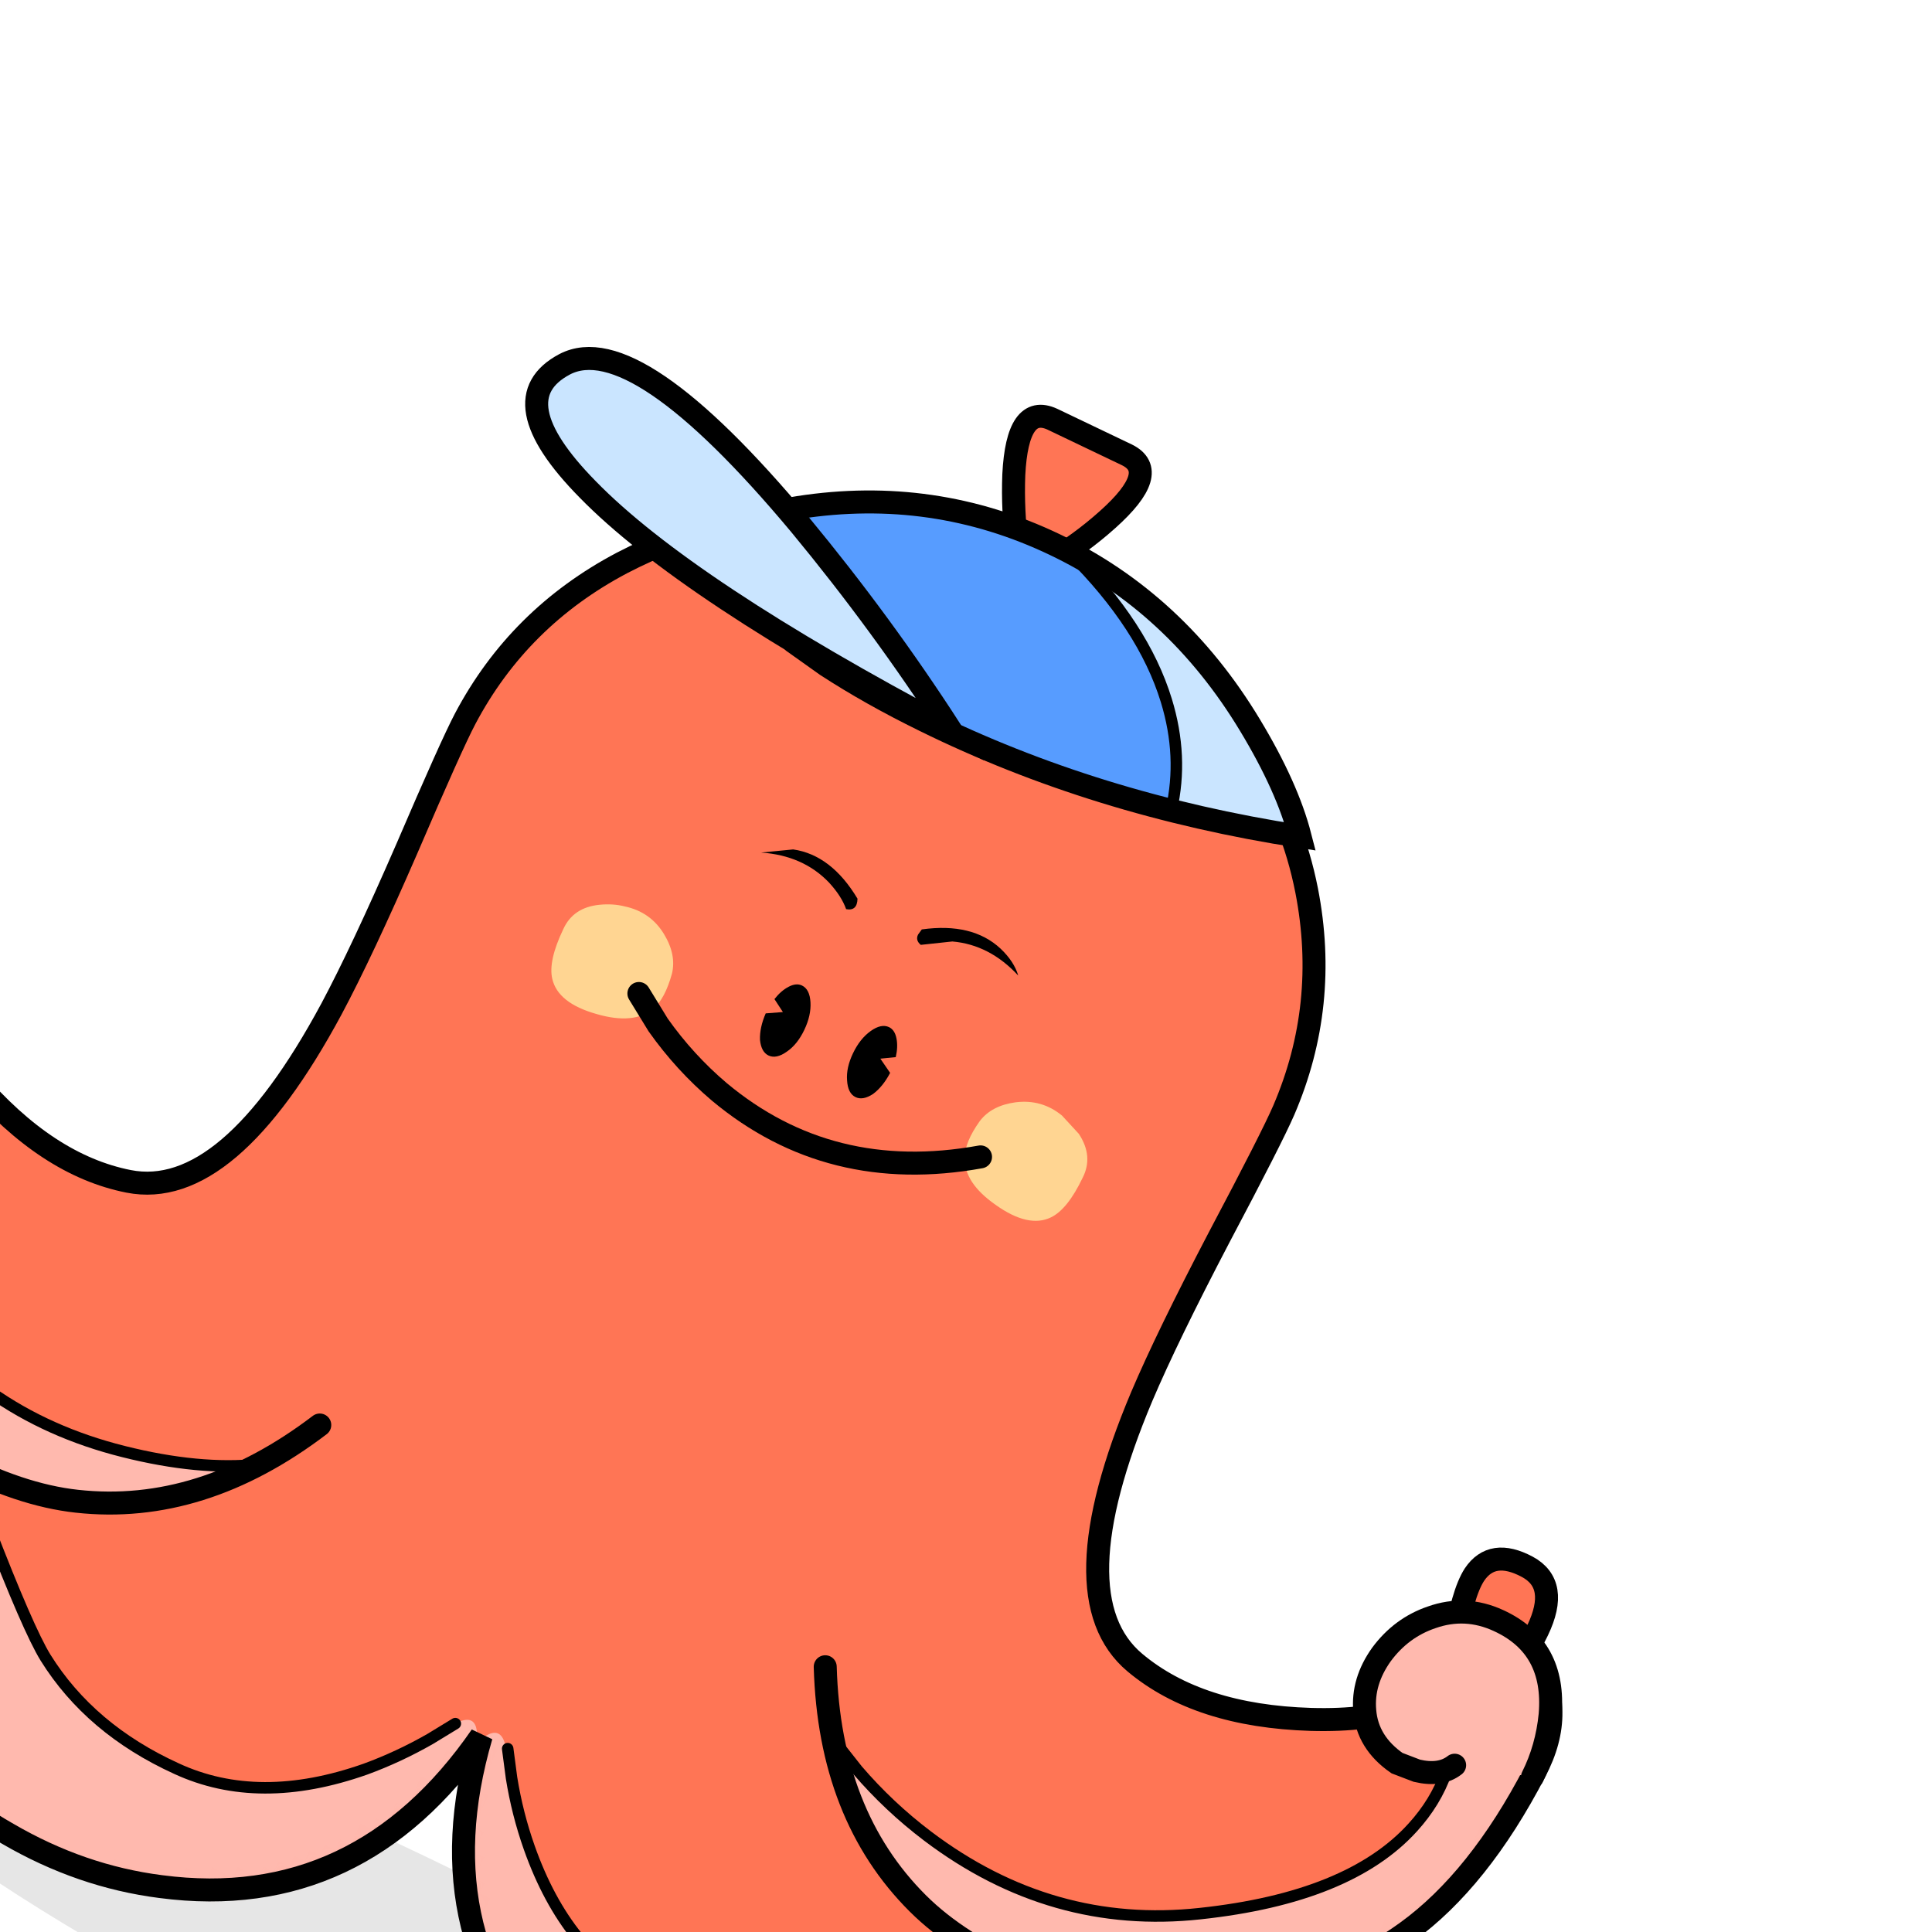 
<svg xmlns="http://www.w3.org/2000/svg" version="1.1" xmlns:xlink="http://www.w3.org/1999/xlink" preserveAspectRatio="none" x="0px" y="0px" width="60px" height="60px" viewBox="0 0 60 60">
<defs>
<g id="fdnd4545466_0_Layer2_0_FILL">
<path fill="#000000" fill-opacity="0.098" stroke="none" d="
M 38.9 64.05
Q 22.8 61.15 0 61.15 -22.75 61.15 -38.9 64.05 -55 67 -55 71.15 -55 75.3 -38.9 78.2 -22.75 81.15 0 81.15 22.8 81.15 38.9 78.2 55 75.3 55 71.15 55 67 38.9 64.05 Z"/>
</g>

<g id="fdnd4545466_0_Layer1_0_MEMBER_0_FILL">
<path fill="#FF7555" stroke="none" d="
M 172.95 79.7
Q 171.35 80.45 171.05 83.35 170.45 89.3 161.2 93.4 152.25 97.35 145.25 95.55 136.7 93.35 135.8 74.4 135.55 68.75 135.9 59 136.3 49.2 136.2 46.6 135.8 36.65 129.75 28.5 127.85 25.95 125.6 23.9
L 123.75 22.35 101.25 13.75 92.2 13.75 69.7 22.35
Q 66.75 24.45 63.7 28.5 57.65 36.65 57.25 46.6 57.15 49.15 57.55 59 57.9 68.8 57.65 74.4 56.75 93.35 48.2 95.55 41.2 97.35 32.25 93.4 23 89.3 22.4 83.35 22.1 80.45 20.5 79.7 19.05 79 17.1 80.15 12.45 83 12.7 89.1 13.05 99.7 16.75 106.5 23.55 119 42.2 126
L 41.7 128.5
Q 41.3 131.55 41.65 134.45 42.8 143.8 51.2 148.15 56.35 150.8 63.2 151.3 70.55 151.9 77.2 149.7 93.75 144.3 96.7 125.85 99.7 144.3 116.25 149.7 122.9 151.9 130.25 151.3 137.1 150.8 142.2 148.15 150.65 143.8 151.8 134.45 152.15 131.55 151.75 128.5
L 151.25 126
Q 169.9 119 176.7 106.5 180.4 99.7 180.75 89.1 181 83 176.3 80.15 174.4 78.95 172.95 79.7 Z"/>
</g>

<g id="Mask_flash0_ai_Assets_0_Layer_4__Clip_Group__0_2_MASK_0_FILL">
<path fill="#FFFFFF" stroke="none" d="
M 176.7 92.75
Q 180.4 85.95 180.75 75.35 181 69.25 176.3 66.4 174.4 65.2 172.95 65.95 171.35 66.7 171.05 69.6 170.45 75.55 161.2 79.65 152.25 83.6 145.25 81.8 136.7 79.6 135.8 60.65 135.55 55 135.9 45.25 136.3 35.45 136.2 32.85 135.8 22.9 129.75 14.75 127.85 12.2 125.6 10.15
L 123.75 8.6 101.25 0 92.2 0 69.7 8.6
Q 66.75 10.7 63.7 14.75 57.65 22.9 57.25 32.85 57.15 35.4 57.55 45.25 57.9 55.05 57.65 60.65 56.75 79.6 48.2 81.8 41.2 83.6 32.25 79.65 23 75.55 22.4 69.6 22.1 66.7 20.5 65.95 19.05 65.25 17.1 66.4 12.45 69.25 12.7 75.35 13.05 85.95 16.75 92.75 23.55 105.25 42.2 112.25
L 41.7 114.75
Q 41.3 117.8 41.65 120.7 42.8 130.05 51.2 134.4 56.35 137.05 63.2 137.55 70.55 138.15 77.2 135.95 93.75 130.55 96.7 112.1 99.7 130.55 116.25 135.95 122.9 138.15 130.25 137.55 137.1 137.05 142.2 134.4 150.65 130.05 151.8 120.7 152.15 117.8 151.75 114.75
L 151.25 112.25
Q 169.9 105.25 176.7 92.75 Z"/>
</g>

<g id="flash0_ai_Assets_0_Layer_4__Clip_Group__0_Layer2_0_FILL">
<path fill="#FFB9AE" stroke="none" d="
M 25 66.05
L 23.6 65.25
Q 17.9 64.2 15 67.8 13.55 69.6 13.25 71.6
L 4.2 75.55 0 97.5 18.85 117.35 41.55 119.2
Q 40.75 113.5 42.75 111.3 43.35 110.6 44.2 110.35 44.6 110.25 44.9 110.25 56.05 110.45 63.75 104.65 67.65 101.75 69.25 98.8 57.9 105.6 45.55 103.5 41.7 102.9 38.15 101.4
L 35.45 100.1
Q 24.15 94.15 20.8 85.75 19.75 83.1 19.6 80.55
L 19.7 78.5
Q 21.45 80.6 24.65 79.55 26.25 79 27.5 78.05 31.05 72.7 27.65 68.45 26.6 67.1 25 66.05 Z"/>
</g>

<g id="flash0_ai_Assets_0_Layer_4__Clip_Group__0_Layer2_1_FILL">
<path fill="#FFB9AE" stroke="none" d="
M 48.05 112.15
Q 43.5 108.85 42.2 112.55
L 35.25 131.6 53.15 146.05 81.85 146.05 94.7 133.35 96.7 113.4
Q 96.5 112.25 96 111.65 95 110.45 93.6 113.05 91.2 118 85.95 121.75 75.5 129.3 61.45 123.4 54.25 118.95 52.35 116.25 50.35 113.85 48.05 112.15 Z"/>
</g>

<g id="flash0_ai_Assets_0_Layer_4__Clip_Group__0_Layer2_2_FILL">
<path fill="#FFB9AE" stroke="none" d="
M 180 71.6
Q 179.7 69.6 178.25 67.8 175.35 64.2 169.65 65.25 167.25 66.3 165.55 68.45 162.2 72.7 165.75 78.05
L 168.6 79.55
Q 171.8 80.6 173.55 78.5
L 173.65 80.55
Q 173.5 83.1 172.45 85.75 169.1 94.15 157.8 100.1 153.9 102.5 147.75 103.5 135.4 105.6 124 98.8
L 125.3 100.65
Q 127.05 102.85 129.5 104.65 137.2 110.45 148.35 110.25
L 149.05 110.35
Q 149.9 110.6 150.5 111.3 152.5 113.5 151.7 119.2
L 174.4 117.35 193.25 97.5 189.05 75.55 180 71.6 Z"/>
</g>

<g id="flash0_ai_Assets_0_Layer_4__Clip_Group__0_Layer2_3_FILL">
<path fill="#FFB9AE" stroke="none" d="
M 140.05 146.05
L 158 131.6 151.05 112.55
Q 149.75 108.85 145.2 112.15
L 140.9 116.25
Q 139 118.95 131.8 123.4 117.75 129.3 107.3 121.75 104 119.4 101.5 116
L 99.65 113.05
Q 98.3 110.45 97.25 111.65 96.75 112.25 96.5 113.4
L 98.55 133.35 111.4 146.05 140.05 146.05 Z"/>
</g>

<g id="fdnd4545466_0_Layer1_0_MEMBER_3_FILL">
<path fill="#FF7555" stroke="none" d="
M 100.2 6.85
Q 102.6 1.1 99.3 1.05
L 92.1 1.05
Q 88.75 1.1 91.15 6.85 92.4 9.75 94.25 12.6
L 97.1 12.6
Q 99 9.75 100.2 6.85 Z"/>
</g>

<g id="fdnd4545466_0_Layer1_0_MEMBER_4_FILL">
<path fill="#579CFF" stroke="none" d="
M 119.1 17.65
Q 108.7 10.8 97 10.8 85.3 10.8 75.5 17.5 72.45 19.6 69.95 22.1
L 68.05 24.2 80.15 28.25 83.6 28.85
Q 88.15 29.45 93.35 29.5 109.95 29.7 127.2 24.5 124.35 21.1 119.1 17.65 Z"/>
</g>

<g id="fdnd4545466_0_Layer1_0_MEMBER_5_FILL">
<path fill="#579CFF" stroke="none" d="
M 111.6 18.85
Q 107 13.85 98.55 10.9 97.45 10.8 97 10.8 85.3 10.8 75.5 17.5 72.45 19.6 69.95 22.1
L 68.05 24.2 80.15 28.25 90.05 29.4
Q 102.65 29.95 116.1 27.25 115.05 22.6 111.6 18.85 Z"/>
</g>

<g id="fdnd4545466_0_Layer1_0_MEMBER_6_FILL">
<path fill="#CAE5FF" stroke="none" d="
M 119.55 17.95
Q 109.7 11.35 98.55 10.9 107 13.85 111.6 18.85 115.05 22.6 116.1 27.25 121.6 26.15 127.2 24.5 124.5 21.3 119.55 17.95 Z"/>
</g>

<g id="fdnd4545466_0_Layer1_0_MEMBER_8_FILL">
<path fill="#CAE5FF" stroke="none" d="
M 51.75 15.05
Q 47.9 20.25 58.25 24 69.7 28.2 95.75 29.25 86.4 23.5 76.25 18.8 55.9 9.5 51.75 15.05 Z"/>
</g>

<g id="fdnd4545466_0_Layer1_0_MEMBER_12_FILL">
<path fill="#FFD592" stroke="none" d="
M 82.9 62.3
Q 83.45 61.1 83.05 58.85 82.7 57.2 80.95 56.05 79.05 54.8 76.8 55.35 75.8 55.55 74.8 56.15 72.8 57.35 72.85 59.45 72.85 62.5 73.85 63.75 75.2 65.45 78.65 64.85 82 64.3 82.9 62.3 Z"/>
</g>

<g id="fdnd4545466_0_Layer1_0_MEMBER_13_MEMBER_0_FILL">
<path fill="#000000" stroke="none" d="
M 93.7 54.9
Q 93.15 54.9 92.7 55.5 92.25 56.1 92.05 57
L 93.2 57.7 91.9 58.45
Q 91.95 59.8 92.45 60.75 93 61.65 93.7 61.65 94.45 61.65 95 60.65 95.55 59.7 95.55 58.3 95.55 56.9 95 55.9 94.45 54.9 93.7 54.9 Z"/>
</g>

<g id="fdnd4545466_0_Layer1_0_MEMBER_14_FILL">
<path fill="#FF7555" stroke="none" d="
M 18.45 82.35
L 23.8 82.1
Q 25.1 77.85 24.85 75.9 24.45 73.15 21 73.3 17.8 73.45 17.8 77.9 17.8 80.15 18.45 82.35 Z"/>
</g>

<g id="fdnd4545466_0_Layer1_0_MEMBER_15_MEMBER_0_FILL">
<path fill="#FFB9AE" stroke="none" d="
M 13.65 84.05
Q 12.65 86.8 12.7 89.6
L 19.25 91.6
Q 19.95 93 22 93.45 23 93.65 23.85 93.6 26.95 93.1 28.35 90.7 29.65 88.5 29.1 85.65 28.6 82.8 26.6 80.85 24.4 78.65 21.25 78.6 15.7 78.5 13.65 84.05 Z"/>
</g>

<g id="fdnd4545466_0_Layer1_0_MEMBER_19_FILL">
<path fill="#FF7555" stroke="none" d="
M 169.65 82.1
L 175 82.35
Q 175.65 80.15 175.65 77.9 175.65 73.45 172.45 73.3 169 73.15 168.6 75.9 168.35 77.85 169.65 82.1 Z"/>
</g>

<g id="fdnd4545466_0_Layer1_0_MEMBER_20_FILL">
<path fill="#FFD592" stroke="none" d="
M 119 55.35
Q 116.8 54.8 114.85 56.05 113.1 57.2 112.75 58.85 112.35 61.1 112.95 62.3 113.8 64.3 117.15 64.85 120.6 65.45 121.95 63.75 122.95 62.5 122.95 59.45 123 57.35 121 56.15
L 119 55.35 Z"/>
</g>

<g id="fdnd4545466_0_Layer1_0_MEMBER_21_MEMBER_0_FILL">
<path fill="#000000" stroke="none" d="
M 103.1 55.5
Q 102.65 54.9 102.1 54.9 101.35 54.9 100.8 55.9 100.25 56.9 100.25 58.3 100.25 59.7 100.8 60.65 101.35 61.65 102.1 61.65 102.8 61.65 103.35 60.75 103.85 59.8 103.9 58.45
L 102.6 57.7 103.75 57
Q 103.55 56.1 103.1 55.5 Z"/>
</g>

<g id="fdnd4545466_0_Layer1_0_MEMBER_22_FILL">
<path fill="#000000" stroke="none" d="
M 103.85 45.8
Q 106.9 44.65 110.3 46 109.45 45.05 107.9 44.55 104.7 43.55 101 46
L 100.9 46.55
Q 100.9 47.1 101.5 47.25
L 103.85 45.8 Z"/>
</g>

<g id="fdnd4545466_0_Layer1_0_MEMBER_23_MEMBER_0_FILL">
<path fill="#FFB9AE" stroke="none" d="
M 179.8 84.05
Q 177.7 78.5 172.2 78.6 169.05 78.65 166.85 80.85 164.85 82.8 164.3 85.65 163.8 88.5 165.1 90.7 166.5 93.1 169.6 93.6
L 171.45 93.45
Q 173.5 93 174.2 91.6
L 180.75 89.6
Q 180.8 86.8 179.8 84.05 Z"/>
</g>

<g id="fdnd4545466_0_Layer1_0_MEMBER_25_FILL">
<path fill="#000000" stroke="none" d="
M 85.5 46
Q 88.9 44.65 91.95 45.8 93.45 46.4 94.3 47.25 95.25 47 94.8 46 91.1 43.55 87.9 44.55
L 85.5 46 Z"/>
</g>

<path id="fdnd4545466_0_Layer1_0_MEMBER_2_1_STROKES" stroke="#000000" stroke-width="2" stroke-linejoin="miter" stroke-linecap="round" stroke-miterlimit="4" fill="none" d="
M 180.75 89.1
Q 181 83 176.3 80.15 174.4 78.95 172.95 79.7 171.35 80.45 171.05 83.35 170.45 89.3 161.2 93.4 152.25 97.35 145.25 95.55 136.7 93.35 135.8 74.4 135.55 68.75 135.9 59 136.3 49.2 136.2 46.6 135.8 36.65 129.75 28.5 127.85 25.95 125.6 23.9
L 123.75 22.35 101.25 13.75 92.2 13.75 69.7 22.35
Q 66.75 24.45 63.7 28.5 57.65 36.65 57.25 46.6 57.15 49.15 57.55 59 57.9 68.8 57.65 74.4 56.75 93.35 48.2 95.55 41.2 97.35 32.25 93.4 23 89.3 22.4 83.35 22.1 80.45 20.5 79.7 19.05 79 17.1 80.15 12.45 83 12.7 89.1 13.05 99.7 16.75 106.5 23.55 119 42.2 126
L 41.7 128.5
Q 41.3 131.55 41.65 134.45 42.8 143.8 51.2 148.15 56.35 150.8 63.2 151.3 70.55 151.9 77.2 149.7 93.75 144.3 96.7 125.85 99.7 144.3 116.25 149.7 122.9 151.9 130.25 151.3 137.1 150.8 142.2 148.15 150.65 143.8 151.8 134.45 152.15 131.55 151.75 128.5
L 151.25 126
Q 169.9 119 176.7 106.5 180.4 99.7 180.75 89.1 Z"/>

<path id="fdnd4545466_0_Layer1_0_MEMBER_3_1_STROKES" stroke="#000000" stroke-width="2" stroke-linejoin="miter" stroke-linecap="round" stroke-miterlimit="4" fill="none" d="
M 99.3 1.05
L 92.1 1.05
Q 88.75 1.1 91.15 6.85 92.4 9.75 94.25 12.6
L 97.1 12.6
Q 99 9.75 100.2 6.85 102.6 1.1 99.3 1.05 Z"/>

<path id="fdnd4545466_0_Layer1_0_MEMBER_6_1_STROKES" stroke="#000000" stroke-width="1" stroke-linejoin="miter" stroke-linecap="butt" stroke-miterlimit="4" fill="none" d="
M 98.55 10.9
Q 107 13.85 111.6 18.85 115.05 22.6 116.1 27.25 121.6 26.15 127.2 24.5 124.5 21.3 119.55 17.95 109.7 11.35 98.55 10.9 Z"/>

<path id="fdnd4545466_0_Layer1_0_MEMBER_7_1_STROKES" stroke="#000000" stroke-width="2" stroke-linejoin="miter" stroke-linecap="butt" stroke-miterlimit="4" fill="none" d="
M 80.15 28.25
L 83.6 28.85
Q 88.15 29.45 93.35 29.5 109.95 29.7 127.2 24.5 124.35 21.1 119.1 17.65 108.7 10.8 97 10.8 85.3 10.8 75.5 17.5 72.45 19.6 69.95 22.1
L 68.05 24.2 80.15 28.25 Z"/>

<path id="fdnd4545466_0_Layer1_0_MEMBER_8_1_STROKES" stroke="#000000" stroke-width="2" stroke-linejoin="miter" stroke-linecap="butt" stroke-miterlimit="4" fill="none" d="
M 95.75 29.25
Q 86.4 23.5 76.25 18.8 55.9 9.5 51.75 15.05 47.9 20.25 58.25 24 69.7 28.2 95.75 29.25 Z"/>

<path id="fdnd4545466_0_Layer1_0_MEMBER_9_1_STROKES" stroke="#000000" stroke-width="2" stroke-linejoin="miter" stroke-linecap="round" stroke-miterlimit="4" fill="none" d="
M 41.75 127.9
Q 41.85 126.9 42.3 125.9 43.2 123.95 44.9 124 51.45 124.25 56.15 122.6 66.45 119 72.35 107.5"/>

<path id="fdnd4545466_0_Layer1_0_MEMBER_10_1_STROKES" stroke="#000000" stroke-width="1" stroke-linejoin="miter" stroke-linecap="round" stroke-miterlimit="4" fill="none" d="
M 42.55 125.45
L 44.1 124.55
Q 46.45 124.35 50.15 127.9 57.15 134.5 59.55 136.05 65.75 140 74 139.85 81.9 139.75 88.85 132.8 91 130.6 92.8 128
L 94.2 125.85"/>

<path id="fdnd4545466_0_Layer1_0_MEMBER_11_1_STROKES" stroke="#000000" stroke-width="1" stroke-linejoin="miter" stroke-linecap="round" stroke-miterlimit="4" fill="none" d="
M 69 112.9
Q 64.6 115.6 57.95 116.95 44.7 119.65 33.65 112.8 22.55 105.95 20.2 98.05 18.5 92.4 21.35 87.2"/>

<path id="fdnd4545466_0_Layer1_0_MEMBER_14_1_STROKES" stroke="#000000" stroke-width="2" stroke-linejoin="miter" stroke-linecap="round" stroke-miterlimit="4" fill="none" d="
M 18.45 82.35
Q 17.8 80.15 17.8 77.9 17.8 73.45 21 73.3 24.45 73.15 24.85 75.9 25.1 77.85 23.8 82.1
L 18.45 82.35 Z"/>

<path id="fdnd4545466_0_Layer1_0_MEMBER_15_MEMBER_1_1_STROKES" stroke="#000000" stroke-width="2" stroke-linejoin="miter" stroke-linecap="round" stroke-miterlimit="4" fill="none" d="
M 12.7 89.6
Q 12.65 86.8 13.65 84.05 15.7 78.5 21.25 78.6 24.4 78.65 26.6 80.85 28.6 82.8 29.1 85.65 29.65 88.5 28.35 90.7 26.95 93.1 23.85 93.6 23 93.65 22 93.45 19.95 93 19.25 91.6"/>

<path id="fdnd4545466_0_Layer1_0_MEMBER_16_1_STROKES" stroke="#000000" stroke-width="2" stroke-linejoin="miter" stroke-linecap="round" stroke-miterlimit="4" fill="none" d="
M 151.7 127.9
Q 151.6 126.9 151.15 125.9 150.25 123.95 148.55 124 141.95 124.25 137.25 122.6 127 119 121.1 107.5"/>

<path id="fdnd4545466_0_Layer1_0_MEMBER_17_1_STROKES" stroke="#000000" stroke-width="1" stroke-linejoin="miter" stroke-linecap="round" stroke-miterlimit="4" fill="none" d="
M 150.9 125.45
Q 150.5 124.65 149.35 124.55 147 124.35 143.3 127.9 136.2 134.6 133.85 136.05 127.65 140 119.45 139.85 111.6 139.75 104.65 132.8 102.45 130.6 100.65 128
L 99.25 125.85"/>

<path id="fdnd4545466_0_Layer1_0_MEMBER_18_1_STROKES" stroke="#000000" stroke-width="1" stroke-linejoin="miter" stroke-linecap="round" stroke-miterlimit="4" fill="none" d="
M 124.45 112.9
L 127.5 114.4
Q 131.35 116.1 135.5 116.95 148.75 119.65 159.8 112.8 170.9 105.95 173.25 98.05 174.95 92.4 172.1 87.2"/>

<path id="fdnd4545466_0_Layer1_0_MEMBER_19_1_STROKES" stroke="#000000" stroke-width="2" stroke-linejoin="miter" stroke-linecap="round" stroke-miterlimit="4" fill="none" d="
M 175 82.35
Q 175.65 80.15 175.65 77.9 175.65 73.45 172.45 73.3 169 73.15 168.6 75.9 168.35 77.85 169.65 82.1
L 175 82.35 Z"/>

<path id="fdnd4545466_0_Layer1_0_MEMBER_23_MEMBER_1_1_STROKES" stroke="#000000" stroke-width="2" stroke-linejoin="miter" stroke-linecap="round" stroke-miterlimit="4" fill="none" d="
M 180.75 89.6
Q 180.8 86.8 179.8 84.05 177.7 78.5 172.2 78.6 169.05 78.65 166.85 80.85 164.85 82.8 164.3 85.65 163.8 88.5 165.1 90.7 166.5 93.1 169.6 93.6
L 171.45 93.45
Q 173.5 93 174.2 91.6"/>

<path id="fdnd4545466_0_Layer1_0_MEMBER_24_1_STROKES" stroke="#000000" stroke-width="2" stroke-linejoin="miter" stroke-linecap="round" stroke-miterlimit="4" fill="none" d="
M 81.2 61.65
L 83.9 63.4
Q 87.4 65.35 91.2 66.35 103.35 69.45 114.15 61.65"/>
</defs>

<g transform="matrix( 0.322, 0.154, -0.154, 0.322, 22.6,37.95) ">
<g transform="matrix( 1, 0, 0, 1, 0,0) ">
<use xlink:href="#fdnd4545466_0_Layer2_0_FILL"/>
</g>

<g transform="matrix( 1, 0, 0, 1, -96.75,-76.25) ">
<use xlink:href="#fdnd4545466_0_Layer1_0_MEMBER_0_FILL"/>
</g>

<g transform="matrix( 1, 0, 0, 1, -96.75,-62.5) ">
<mask id="Mask_Mask_1">
<g transform="matrix( 1, 0, 0, 1, 0,0) ">
<use xlink:href="#Mask_flash0_ai_Assets_0_Layer_4__Clip_Group__0_2_MASK_0_FILL"/>
</g>
</mask>

<g mask="url(#Mask_Mask_1)">
<g transform="matrix( 1, 0, 0, 1, 0,0) ">
<use xlink:href="#flash0_ai_Assets_0_Layer_4__Clip_Group__0_Layer2_0_FILL"/>
</g>

<g transform="matrix( 1, 0, 0, 1, 0,0) ">
<use xlink:href="#flash0_ai_Assets_0_Layer_4__Clip_Group__0_Layer2_1_FILL"/>
</g>

<g transform="matrix( 1, 0, 0, 1, 0,0) ">
<use xlink:href="#flash0_ai_Assets_0_Layer_4__Clip_Group__0_Layer2_2_FILL"/>
</g>

<g transform="matrix( 1, 0, 0, 1, 0,0) ">
<use xlink:href="#flash0_ai_Assets_0_Layer_4__Clip_Group__0_Layer2_3_FILL"/>
</g>
</g>
</g>

<g transform="matrix( 1, 0, 0, 1, -96.75,-76.25) ">
<use xlink:href="#fdnd4545466_0_Layer1_0_MEMBER_2_1_STROKES"/>
</g>

<g transform="matrix( 1, 0, 0, 1, -96.75,-76.25) ">
<use xlink:href="#fdnd4545466_0_Layer1_0_MEMBER_3_FILL"/>

<use xlink:href="#fdnd4545466_0_Layer1_0_MEMBER_3_1_STROKES"/>
</g>

<g transform="matrix( 1, 0, 0, 1, -96.75,-76.25) ">
<use xlink:href="#fdnd4545466_0_Layer1_0_MEMBER_4_FILL"/>
</g>

<g transform="matrix( 1, 0, 0, 1, -96.75,-76.25) ">
<use xlink:href="#fdnd4545466_0_Layer1_0_MEMBER_5_FILL"/>
</g>

<g transform="matrix( 1, 0, 0, 1, -96.75,-76.25) ">
<use xlink:href="#fdnd4545466_0_Layer1_0_MEMBER_6_FILL"/>

<use xlink:href="#fdnd4545466_0_Layer1_0_MEMBER_6_1_STROKES"/>
</g>

<g transform="matrix( 1, 0, 0, 1, -96.75,-76.25) ">
<use xlink:href="#fdnd4545466_0_Layer1_0_MEMBER_7_1_STROKES"/>
</g>

<g transform="matrix( 1, 0, 0, 1, -96.75,-76.25) ">
<use xlink:href="#fdnd4545466_0_Layer1_0_MEMBER_8_FILL"/>

<use xlink:href="#fdnd4545466_0_Layer1_0_MEMBER_8_1_STROKES"/>
</g>

<g transform="matrix( 1, 0, 0, 1, -96.75,-76.25) ">
<use xlink:href="#fdnd4545466_0_Layer1_0_MEMBER_9_1_STROKES"/>
</g>

<g transform="matrix( 1, 0, 0, 1, -96.75,-76.25) ">
<use xlink:href="#fdnd4545466_0_Layer1_0_MEMBER_10_1_STROKES"/>
</g>

<g transform="matrix( 1, 0, 0, 1, -96.75,-76.25) ">
<use xlink:href="#fdnd4545466_0_Layer1_0_MEMBER_11_1_STROKES"/>
</g>

<g transform="matrix( 1, 0, 0, 1, -96.75,-76.25) ">
<use xlink:href="#fdnd4545466_0_Layer1_0_MEMBER_12_FILL"/>
</g>

<g transform="matrix( 1, 0, 0, 1, -96.75,-76.25) ">
<use xlink:href="#fdnd4545466_0_Layer1_0_MEMBER_13_MEMBER_0_FILL"/>
</g>

<g transform="matrix( 1, 0, 0, 1, -96.75,-76.25) ">
<use xlink:href="#fdnd4545466_0_Layer1_0_MEMBER_14_FILL"/>

<use xlink:href="#fdnd4545466_0_Layer1_0_MEMBER_14_1_STROKES"/>
</g>

<g transform="matrix( 1, 0, 0, 1, -96.75,-76.25) ">
<use xlink:href="#fdnd4545466_0_Layer1_0_MEMBER_15_MEMBER_0_FILL"/>
</g>

<g transform="matrix( 1, 0, 0, 1, -96.75,-76.25) ">
<use xlink:href="#fdnd4545466_0_Layer1_0_MEMBER_15_MEMBER_1_1_STROKES"/>
</g>

<g transform="matrix( 1, 0, 0, 1, -96.75,-76.25) ">
<use xlink:href="#fdnd4545466_0_Layer1_0_MEMBER_16_1_STROKES"/>
</g>

<g transform="matrix( 1, 0, 0, 1, -96.75,-76.25) ">
<use xlink:href="#fdnd4545466_0_Layer1_0_MEMBER_17_1_STROKES"/>
</g>

<g transform="matrix( 1, 0, 0, 1, -96.75,-76.25) ">
<use xlink:href="#fdnd4545466_0_Layer1_0_MEMBER_18_1_STROKES"/>
</g>

<g transform="matrix( 1, 0, 0, 1, -96.75,-76.25) ">
<use xlink:href="#fdnd4545466_0_Layer1_0_MEMBER_19_FILL"/>

<use xlink:href="#fdnd4545466_0_Layer1_0_MEMBER_19_1_STROKES"/>
</g>

<g transform="matrix( 1, 0, 0, 1, -96.75,-76.25) ">
<use xlink:href="#fdnd4545466_0_Layer1_0_MEMBER_20_FILL"/>
</g>

<g transform="matrix( 1, 0, 0, 1, -96.75,-76.25) ">
<use xlink:href="#fdnd4545466_0_Layer1_0_MEMBER_21_MEMBER_0_FILL"/>
</g>

<g transform="matrix( 1, 0, 0, 1, -96.75,-76.25) ">
<use xlink:href="#fdnd4545466_0_Layer1_0_MEMBER_22_FILL"/>
</g>

<g transform="matrix( 1, 0, 0, 1, -96.75,-76.25) ">
<use xlink:href="#fdnd4545466_0_Layer1_0_MEMBER_23_MEMBER_0_FILL"/>
</g>

<g transform="matrix( 1, 0, 0, 1, -96.75,-76.25) ">
<use xlink:href="#fdnd4545466_0_Layer1_0_MEMBER_23_MEMBER_1_1_STROKES"/>
</g>

<g transform="matrix( 1, 0, 0, 1, -96.75,-76.25) ">
<use xlink:href="#fdnd4545466_0_Layer1_0_MEMBER_24_1_STROKES"/>
</g>

<g transform="matrix( 1, 0, 0, 1, -96.75,-76.25) ">
<use xlink:href="#fdnd4545466_0_Layer1_0_MEMBER_25_FILL"/>
</g>
</g>
</svg>
